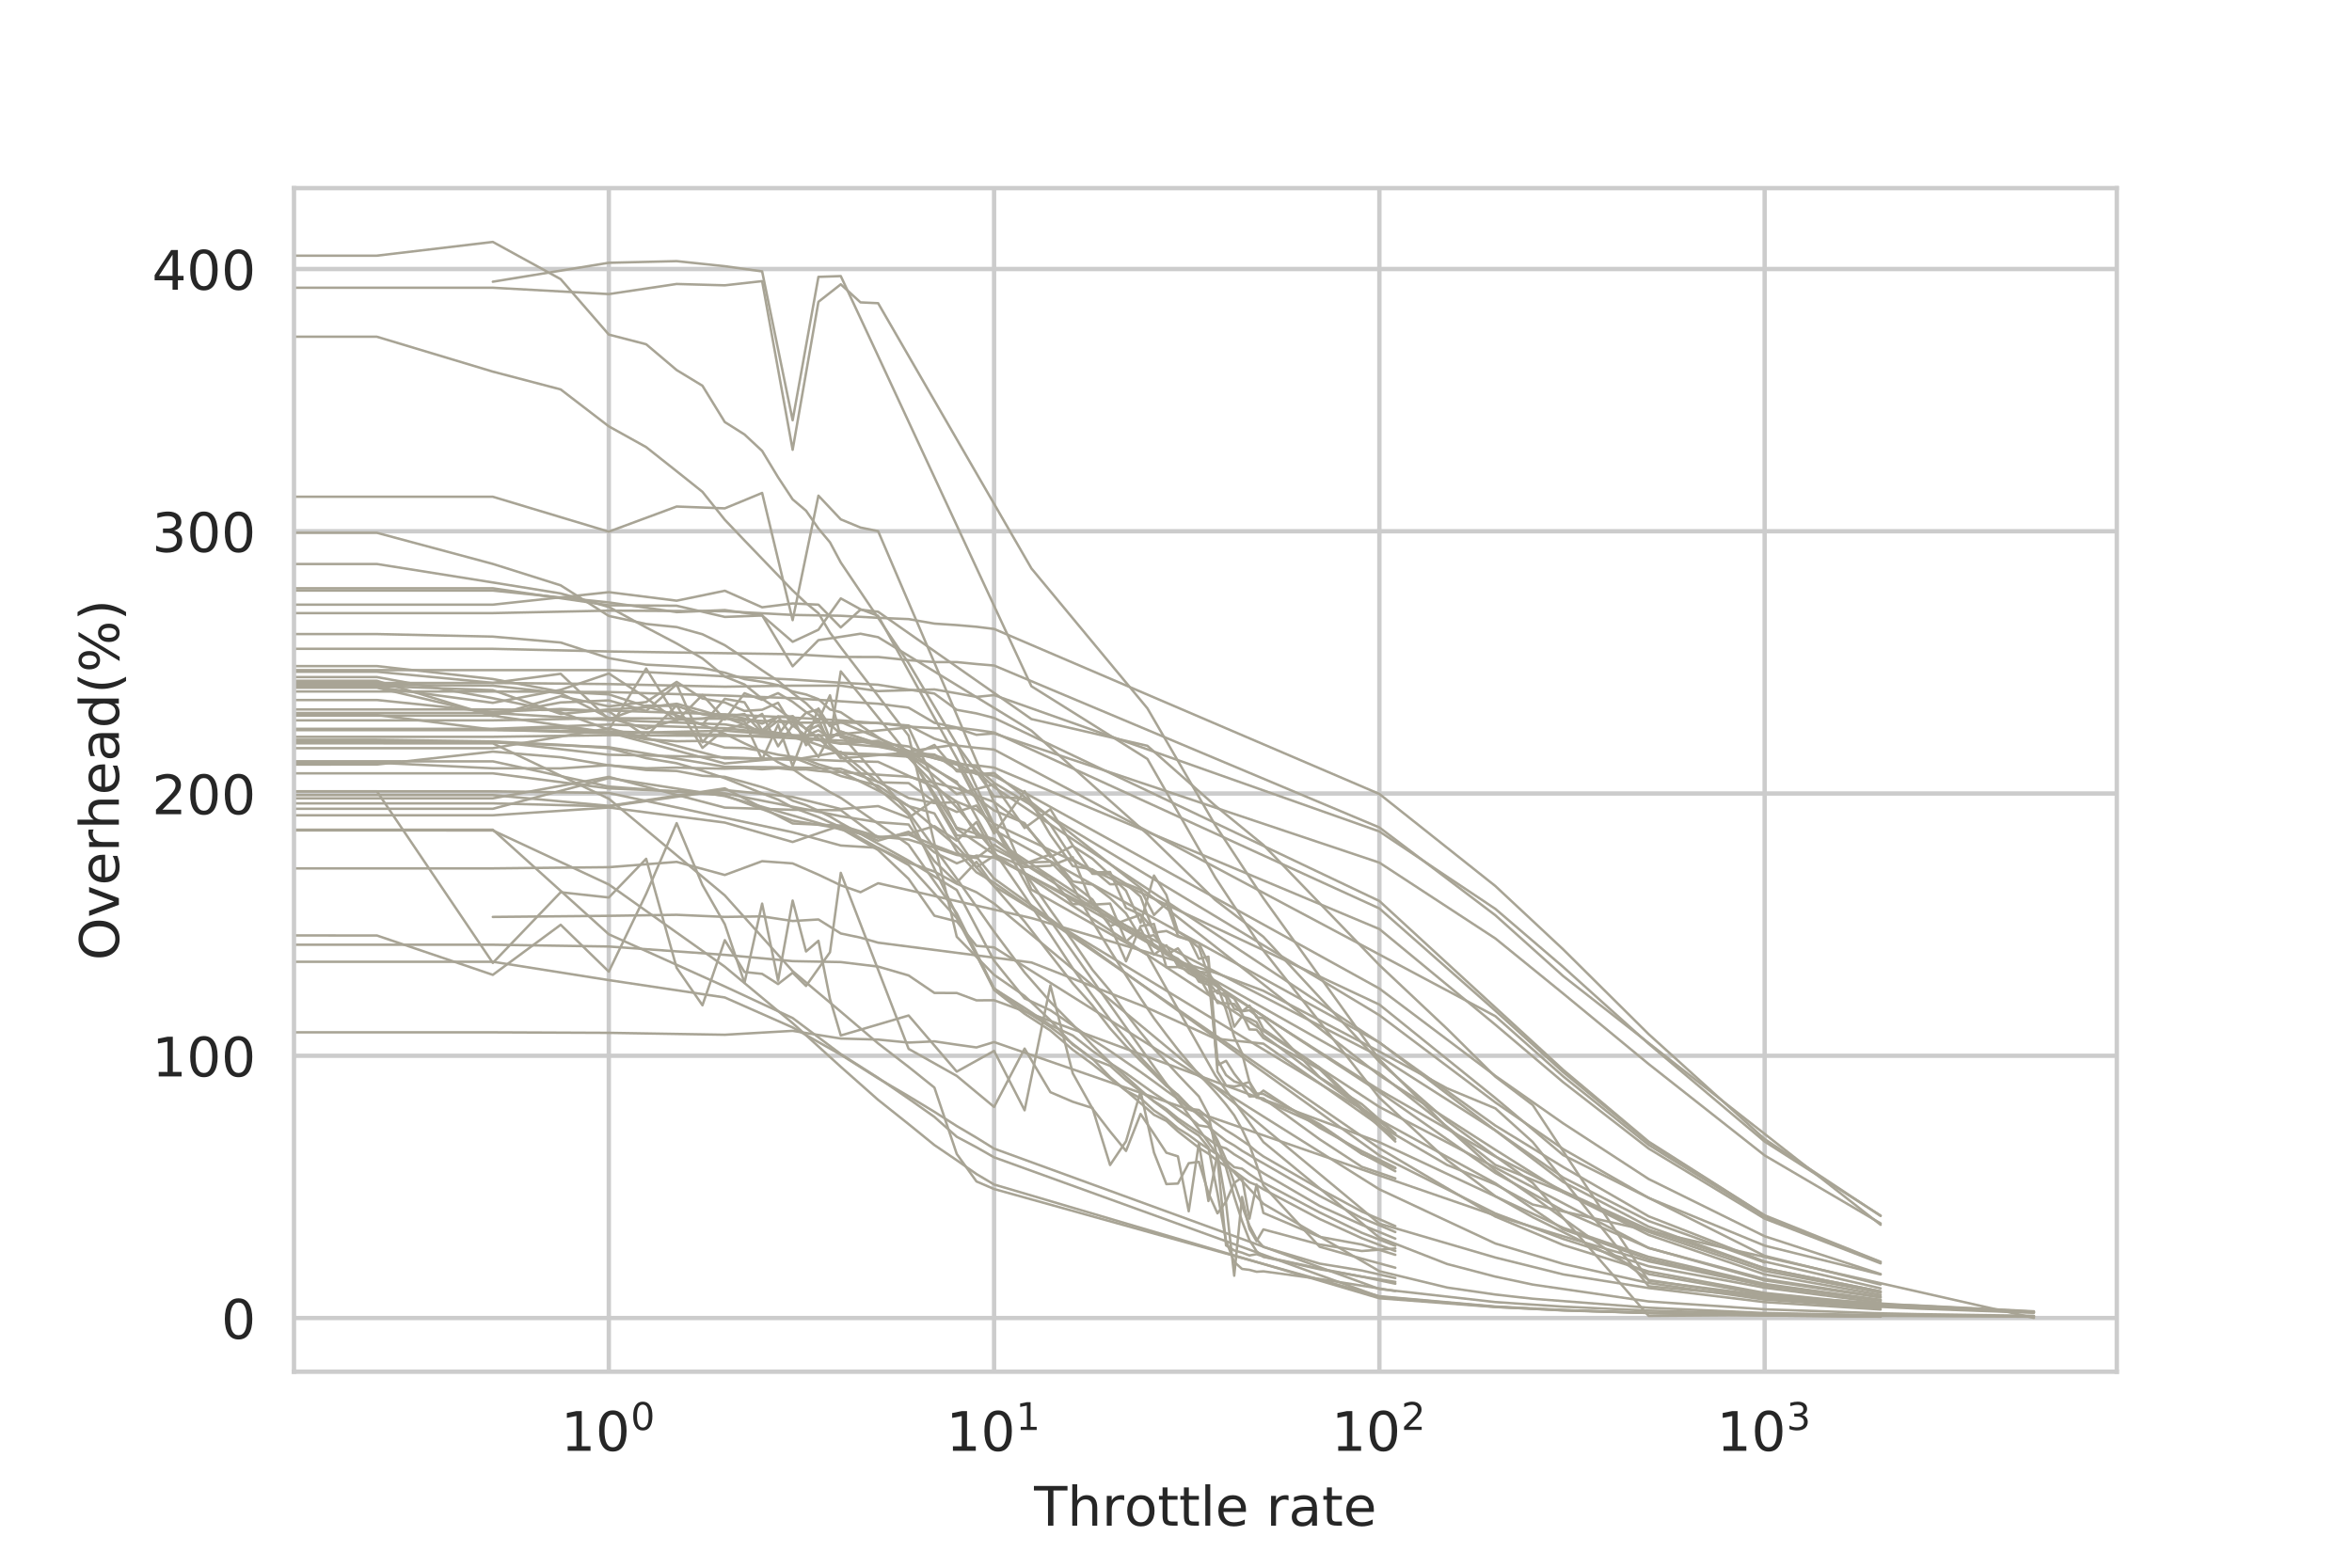 <?xml version="1.0" encoding="utf-8" standalone="no"?>
<!DOCTYPE svg PUBLIC "-//W3C//DTD SVG 1.1//EN"
  "http://www.w3.org/Graphics/SVG/1.1/DTD/svg11.dtd">
<!-- Created with matplotlib (https://matplotlib.org/) -->
<svg height="288pt" version="1.1" viewBox="0 0 432 288" width="432pt" xmlns="http://www.w3.org/2000/svg" xmlns:xlink="http://www.w3.org/1999/xlink">
 <defs>
  <style type="text/css">
*{stroke-linecap:butt;stroke-linejoin:round;}
  </style>
 </defs>
 <g id="figure_1">
  <g id="patch_1">
   <path d="M 0 288 
L 432 288 
L 432 0 
L 0 0 
z
" style="fill:#ffffff;"/>
  </g>
  <g id="axes_1">
   <g id="patch_2">
    <path d="M 54 252 
L 388.8 252 
L 388.8 34.56 
L 54 34.56 
z
" style="fill:#ffffff;"/>
   </g>
   <g id="matplotlib.axis_1">
    <g id="xtick_1">
     <g id="line2d_1">
      <path clip-path="url(#pfd590ad765)" d="M 111.823 252 
L 111.823 34.56 
" style="fill:none;stroke:#cccccc;stroke-linecap:round;stroke-width:0.8;"/>
     </g>
     <g id="text_1">
      <!-- $\mathdefault{10^{0}}$ -->
      <defs>
       <path d="M 12.406 8.297 
L 28.516 8.297 
L 28.516 63.922 
L 10.984 60.406 
L 10.984 69.391 
L 28.422 72.906 
L 38.281 72.906 
L 38.281 8.297 
L 54.391 8.297 
L 54.391 0 
L 12.406 0 
z
" id="DejaVuSans-49"/>
       <path d="M 31.781 66.406 
Q 24.172 66.406 20.328 58.906 
Q 16.5 51.422 16.5 36.375 
Q 16.5 21.391 20.328 13.891 
Q 24.172 6.391 31.781 6.391 
Q 39.453 6.391 43.281 13.891 
Q 47.125 21.391 47.125 36.375 
Q 47.125 51.422 43.281 58.906 
Q 39.453 66.406 31.781 66.406 
z
M 31.781 74.219 
Q 44.047 74.219 50.516 64.516 
Q 56.984 54.828 56.984 36.375 
Q 56.984 17.969 50.516 8.266 
Q 44.047 -1.422 31.781 -1.422 
Q 19.531 -1.422 13.062 8.266 
Q 6.594 17.969 6.594 36.375 
Q 6.594 54.828 13.062 64.516 
Q 19.531 74.219 31.781 74.219 
z
" id="DejaVuSans-48"/>
      </defs>
      <g style="fill:#262626;" transform="translate(103.023 266.598)scale(0.1 -0.1)">
       <use transform="translate(0 0.766)" xlink:href="#DejaVuSans-49"/>
       <use transform="translate(63.623 0.766)" xlink:href="#DejaVuSans-48"/>
       <use transform="translate(128.203 39.047)scale(0.7)" xlink:href="#DejaVuSans-48"/>
      </g>
     </g>
    </g>
    <g id="xtick_2">
     <g id="line2d_2">
      <path clip-path="url(#pfd590ad765)" d="M 182.588 252 
L 182.588 34.56 
" style="fill:none;stroke:#cccccc;stroke-linecap:round;stroke-width:0.8;"/>
     </g>
     <g id="text_2">
      <!-- $\mathdefault{10^{1}}$ -->
      <g style="fill:#262626;" transform="translate(173.788 266.598)scale(0.1 -0.1)">
       <use transform="translate(0 0.684)" xlink:href="#DejaVuSans-49"/>
       <use transform="translate(63.623 0.684)" xlink:href="#DejaVuSans-48"/>
       <use transform="translate(128.203 38.966)scale(0.7)" xlink:href="#DejaVuSans-49"/>
      </g>
     </g>
    </g>
    <g id="xtick_3">
     <g id="line2d_3">
      <path clip-path="url(#pfd590ad765)" d="M 253.354 252 
L 253.354 34.56 
" style="fill:none;stroke:#cccccc;stroke-linecap:round;stroke-width:0.8;"/>
     </g>
     <g id="text_3">
      <!-- $\mathdefault{10^{2}}$ -->
      <defs>
       <path d="M 19.188 8.297 
L 53.609 8.297 
L 53.609 0 
L 7.328 0 
L 7.328 8.297 
Q 12.938 14.109 22.625 23.891 
Q 32.328 33.688 34.812 36.531 
Q 39.547 41.844 41.422 45.531 
Q 43.312 49.219 43.312 52.781 
Q 43.312 58.594 39.234 62.25 
Q 35.156 65.922 28.609 65.922 
Q 23.969 65.922 18.812 64.312 
Q 13.672 62.703 7.812 59.422 
L 7.812 69.391 
Q 13.766 71.781 18.938 73 
Q 24.125 74.219 28.422 74.219 
Q 39.75 74.219 46.484 68.547 
Q 53.219 62.891 53.219 53.422 
Q 53.219 48.922 51.531 44.891 
Q 49.859 40.875 45.406 35.406 
Q 44.188 33.984 37.641 27.219 
Q 31.109 20.453 19.188 8.297 
z
" id="DejaVuSans-50"/>
      </defs>
      <g style="fill:#262626;" transform="translate(244.554 266.598)scale(0.1 -0.1)">
       <use transform="translate(0 0.766)" xlink:href="#DejaVuSans-49"/>
       <use transform="translate(63.623 0.766)" xlink:href="#DejaVuSans-48"/>
       <use transform="translate(128.203 39.047)scale(0.7)" xlink:href="#DejaVuSans-50"/>
      </g>
     </g>
    </g>
    <g id="xtick_4">
     <g id="line2d_4">
      <path clip-path="url(#pfd590ad765)" d="M 324.119 252 
L 324.119 34.56 
" style="fill:none;stroke:#cccccc;stroke-linecap:round;stroke-width:0.8;"/>
     </g>
     <g id="text_4">
      <!-- $\mathdefault{10^{3}}$ -->
      <defs>
       <path d="M 40.578 39.312 
Q 47.656 37.797 51.625 33 
Q 55.609 28.219 55.609 21.188 
Q 55.609 10.406 48.188 4.484 
Q 40.766 -1.422 27.094 -1.422 
Q 22.516 -1.422 17.656 -0.516 
Q 12.797 0.391 7.625 2.203 
L 7.625 11.719 
Q 11.719 9.328 16.594 8.109 
Q 21.484 6.891 26.812 6.891 
Q 36.078 6.891 40.938 10.547 
Q 45.797 14.203 45.797 21.188 
Q 45.797 27.641 41.281 31.266 
Q 36.766 34.906 28.719 34.906 
L 20.219 34.906 
L 20.219 43.016 
L 29.109 43.016 
Q 36.375 43.016 40.234 45.922 
Q 44.094 48.828 44.094 54.297 
Q 44.094 59.906 40.109 62.906 
Q 36.141 65.922 28.719 65.922 
Q 24.656 65.922 20.016 65.031 
Q 15.375 64.156 9.812 62.312 
L 9.812 71.094 
Q 15.438 72.656 20.344 73.438 
Q 25.25 74.219 29.594 74.219 
Q 40.828 74.219 47.359 69.109 
Q 53.906 64.016 53.906 55.328 
Q 53.906 49.266 50.438 45.094 
Q 46.969 40.922 40.578 39.312 
z
" id="DejaVuSans-51"/>
      </defs>
      <g style="fill:#262626;" transform="translate(315.319 266.598)scale(0.1 -0.1)">
       <use transform="translate(0 0.766)" xlink:href="#DejaVuSans-49"/>
       <use transform="translate(63.623 0.766)" xlink:href="#DejaVuSans-48"/>
       <use transform="translate(128.203 39.047)scale(0.7)" xlink:href="#DejaVuSans-51"/>
      </g>
     </g>
    </g>
    <g id="xtick_5"/>
    <g id="xtick_6"/>
    <g id="xtick_7"/>
    <g id="xtick_8"/>
    <g id="xtick_9"/>
    <g id="xtick_10"/>
    <g id="xtick_11"/>
    <g id="xtick_12"/>
    <g id="xtick_13"/>
    <g id="xtick_14"/>
    <g id="xtick_15"/>
    <g id="xtick_16"/>
    <g id="xtick_17"/>
    <g id="xtick_18"/>
    <g id="xtick_19"/>
    <g id="xtick_20"/>
    <g id="xtick_21"/>
    <g id="xtick_22"/>
    <g id="xtick_23"/>
    <g id="xtick_24"/>
    <g id="xtick_25"/>
    <g id="xtick_26"/>
    <g id="xtick_27"/>
    <g id="xtick_28"/>
    <g id="xtick_29"/>
    <g id="xtick_30"/>
    <g id="xtick_31"/>
    <g id="xtick_32"/>
    <g id="xtick_33"/>
    <g id="xtick_34"/>
    <g id="xtick_35"/>
    <g id="xtick_36"/>
    <g id="xtick_37"/>
    <g id="xtick_38"/>
    <g id="xtick_39"/>
    <g id="xtick_40"/>
    <g id="xtick_41"/>
    <g id="xtick_42"/>
    <g id="xtick_43"/>
    <g id="text_5">
     <!-- Throttle rate -->
     <defs>
      <path d="M -0.297 72.906 
L 61.375 72.906 
L 61.375 64.594 
L 35.5 64.594 
L 35.5 0 
L 25.594 0 
L 25.594 64.594 
L -0.297 64.594 
z
" id="DejaVuSans-84"/>
      <path d="M 54.891 33.016 
L 54.891 0 
L 45.906 0 
L 45.906 32.719 
Q 45.906 40.484 42.875 44.328 
Q 39.844 48.188 33.797 48.188 
Q 26.516 48.188 22.312 43.547 
Q 18.109 38.922 18.109 30.906 
L 18.109 0 
L 9.078 0 
L 9.078 75.984 
L 18.109 75.984 
L 18.109 46.188 
Q 21.344 51.125 25.703 53.562 
Q 30.078 56 35.797 56 
Q 45.219 56 50.047 50.172 
Q 54.891 44.344 54.891 33.016 
z
" id="DejaVuSans-104"/>
      <path d="M 41.109 46.297 
Q 39.594 47.172 37.812 47.578 
Q 36.031 48 33.891 48 
Q 26.266 48 22.188 43.047 
Q 18.109 38.094 18.109 28.812 
L 18.109 0 
L 9.078 0 
L 9.078 54.688 
L 18.109 54.688 
L 18.109 46.188 
Q 20.953 51.172 25.484 53.578 
Q 30.031 56 36.531 56 
Q 37.453 56 38.578 55.875 
Q 39.703 55.766 41.062 55.516 
z
" id="DejaVuSans-114"/>
      <path d="M 30.609 48.391 
Q 23.391 48.391 19.188 42.75 
Q 14.984 37.109 14.984 27.297 
Q 14.984 17.484 19.156 11.844 
Q 23.344 6.203 30.609 6.203 
Q 37.797 6.203 41.984 11.859 
Q 46.188 17.531 46.188 27.297 
Q 46.188 37.016 41.984 42.703 
Q 37.797 48.391 30.609 48.391 
z
M 30.609 56 
Q 42.328 56 49.016 48.375 
Q 55.719 40.766 55.719 27.297 
Q 55.719 13.875 49.016 6.219 
Q 42.328 -1.422 30.609 -1.422 
Q 18.844 -1.422 12.172 6.219 
Q 5.516 13.875 5.516 27.297 
Q 5.516 40.766 12.172 48.375 
Q 18.844 56 30.609 56 
z
" id="DejaVuSans-111"/>
      <path d="M 18.312 70.219 
L 18.312 54.688 
L 36.812 54.688 
L 36.812 47.703 
L 18.312 47.703 
L 18.312 18.016 
Q 18.312 11.328 20.141 9.422 
Q 21.969 7.516 27.594 7.516 
L 36.812 7.516 
L 36.812 0 
L 27.594 0 
Q 17.188 0 13.234 3.875 
Q 9.281 7.766 9.281 18.016 
L 9.281 47.703 
L 2.688 47.703 
L 2.688 54.688 
L 9.281 54.688 
L 9.281 70.219 
z
" id="DejaVuSans-116"/>
      <path d="M 9.422 75.984 
L 18.406 75.984 
L 18.406 0 
L 9.422 0 
z
" id="DejaVuSans-108"/>
      <path d="M 56.203 29.594 
L 56.203 25.203 
L 14.891 25.203 
Q 15.484 15.922 20.484 11.062 
Q 25.484 6.203 34.422 6.203 
Q 39.594 6.203 44.453 7.469 
Q 49.312 8.734 54.109 11.281 
L 54.109 2.781 
Q 49.266 0.734 44.188 -0.344 
Q 39.109 -1.422 33.891 -1.422 
Q 20.797 -1.422 13.156 6.188 
Q 5.516 13.812 5.516 26.812 
Q 5.516 40.234 12.766 48.109 
Q 20.016 56 32.328 56 
Q 43.359 56 49.781 48.891 
Q 56.203 41.797 56.203 29.594 
z
M 47.219 32.234 
Q 47.125 39.594 43.094 43.984 
Q 39.062 48.391 32.422 48.391 
Q 24.906 48.391 20.391 44.141 
Q 15.875 39.891 15.188 32.172 
z
" id="DejaVuSans-101"/>
      <path id="DejaVuSans-32"/>
      <path d="M 34.281 27.484 
Q 23.391 27.484 19.188 25 
Q 14.984 22.516 14.984 16.5 
Q 14.984 11.719 18.141 8.906 
Q 21.297 6.109 26.703 6.109 
Q 34.188 6.109 38.703 11.406 
Q 43.219 16.703 43.219 25.484 
L 43.219 27.484 
z
M 52.203 31.203 
L 52.203 0 
L 43.219 0 
L 43.219 8.297 
Q 40.141 3.328 35.547 0.953 
Q 30.953 -1.422 24.312 -1.422 
Q 15.922 -1.422 10.953 3.297 
Q 6 8.016 6 15.922 
Q 6 25.141 12.172 29.828 
Q 18.359 34.516 30.609 34.516 
L 43.219 34.516 
L 43.219 35.406 
Q 43.219 41.609 39.141 45 
Q 35.062 48.391 27.688 48.391 
Q 23 48.391 18.547 47.266 
Q 14.109 46.141 10.016 43.891 
L 10.016 52.203 
Q 14.938 54.109 19.578 55.047 
Q 24.219 56 28.609 56 
Q 40.484 56 46.344 49.844 
Q 52.203 43.703 52.203 31.203 
z
" id="DejaVuSans-97"/>
     </defs>
     <g style="fill:#262626;" transform="translate(189.933 280.277)scale(0.1 -0.1)">
      <use xlink:href="#DejaVuSans-84"/>
      <use x="61.084" xlink:href="#DejaVuSans-104"/>
      <use x="124.463" xlink:href="#DejaVuSans-114"/>
      <use x="165.545" xlink:href="#DejaVuSans-111"/>
      <use x="226.727" xlink:href="#DejaVuSans-116"/>
      <use x="265.936" xlink:href="#DejaVuSans-116"/>
      <use x="305.145" xlink:href="#DejaVuSans-108"/>
      <use x="332.928" xlink:href="#DejaVuSans-101"/>
      <use x="394.451" xlink:href="#DejaVuSans-32"/>
      <use x="426.238" xlink:href="#DejaVuSans-114"/>
      <use x="467.352" xlink:href="#DejaVuSans-97"/>
      <use x="528.631" xlink:href="#DejaVuSans-116"/>
      <use x="567.84" xlink:href="#DejaVuSans-101"/>
     </g>
    </g>
   </g>
   <g id="matplotlib.axis_2">
    <g id="ytick_1">
     <g id="line2d_5">
      <path clip-path="url(#pfd590ad765)" d="M 54 242.135 
L 388.8 242.135 
" style="fill:none;stroke:#cccccc;stroke-linecap:round;stroke-width:0.8;"/>
     </g>
     <g id="text_6">
      <!-- 0 -->
      <g style="fill:#262626;" transform="translate(40.638 245.934)scale(0.1 -0.1)">
       <use xlink:href="#DejaVuSans-48"/>
      </g>
     </g>
    </g>
    <g id="ytick_2">
     <g id="line2d_6">
      <path clip-path="url(#pfd590ad765)" d="M 54 193.955 
L 388.8 193.955 
" style="fill:none;stroke:#cccccc;stroke-linecap:round;stroke-width:0.8;"/>
     </g>
     <g id="text_7">
      <!-- 100 -->
      <g style="fill:#262626;" transform="translate(27.913 197.755)scale(0.1 -0.1)">
       <use xlink:href="#DejaVuSans-49"/>
       <use x="63.623" xlink:href="#DejaVuSans-48"/>
       <use x="127.246" xlink:href="#DejaVuSans-48"/>
      </g>
     </g>
    </g>
    <g id="ytick_3">
     <g id="line2d_7">
      <path clip-path="url(#pfd590ad765)" d="M 54 145.776 
L 388.8 145.776 
" style="fill:none;stroke:#cccccc;stroke-linecap:round;stroke-width:0.8;"/>
     </g>
     <g id="text_8">
      <!-- 200 -->
      <g style="fill:#262626;" transform="translate(27.913 149.576)scale(0.1 -0.1)">
       <use xlink:href="#DejaVuSans-50"/>
       <use x="63.623" xlink:href="#DejaVuSans-48"/>
       <use x="127.246" xlink:href="#DejaVuSans-48"/>
      </g>
     </g>
    </g>
    <g id="ytick_4">
     <g id="line2d_8">
      <path clip-path="url(#pfd590ad765)" d="M 54 97.597 
L 388.8 97.597 
" style="fill:none;stroke:#cccccc;stroke-linecap:round;stroke-width:0.8;"/>
     </g>
     <g id="text_9">
      <!-- 300 -->
      <g style="fill:#262626;" transform="translate(27.913 101.397)scale(0.1 -0.1)">
       <use xlink:href="#DejaVuSans-51"/>
       <use x="63.623" xlink:href="#DejaVuSans-48"/>
       <use x="127.246" xlink:href="#DejaVuSans-48"/>
      </g>
     </g>
    </g>
    <g id="ytick_5">
     <g id="line2d_9">
      <path clip-path="url(#pfd590ad765)" d="M 54 49.418 
L 388.8 49.418 
" style="fill:none;stroke:#cccccc;stroke-linecap:round;stroke-width:0.8;"/>
     </g>
     <g id="text_10">
      <!-- 400 -->
      <defs>
       <path d="M 37.797 64.312 
L 12.891 25.391 
L 37.797 25.391 
z
M 35.203 72.906 
L 47.609 72.906 
L 47.609 25.391 
L 58.016 25.391 
L 58.016 17.188 
L 47.609 17.188 
L 47.609 0 
L 37.797 0 
L 37.797 17.188 
L 4.891 17.188 
L 4.891 26.703 
z
" id="DejaVuSans-52"/>
      </defs>
      <g style="fill:#262626;" transform="translate(27.913 53.217)scale(0.1 -0.1)">
       <use xlink:href="#DejaVuSans-52"/>
       <use x="63.623" xlink:href="#DejaVuSans-48"/>
       <use x="127.246" xlink:href="#DejaVuSans-48"/>
      </g>
     </g>
    </g>
    <g id="text_11">
     <!-- Overhead(%) -->
     <defs>
      <path d="M 39.406 66.219 
Q 28.656 66.219 22.328 58.203 
Q 16.016 50.203 16.016 36.375 
Q 16.016 22.609 22.328 14.594 
Q 28.656 6.594 39.406 6.594 
Q 50.141 6.594 56.422 14.594 
Q 62.703 22.609 62.703 36.375 
Q 62.703 50.203 56.422 58.203 
Q 50.141 66.219 39.406 66.219 
z
M 39.406 74.219 
Q 54.734 74.219 63.906 63.938 
Q 73.094 53.656 73.094 36.375 
Q 73.094 19.141 63.906 8.859 
Q 54.734 -1.422 39.406 -1.422 
Q 24.031 -1.422 14.812 8.828 
Q 5.609 19.094 5.609 36.375 
Q 5.609 53.656 14.812 63.938 
Q 24.031 74.219 39.406 74.219 
z
" id="DejaVuSans-79"/>
      <path d="M 2.984 54.688 
L 12.5 54.688 
L 29.594 8.797 
L 46.688 54.688 
L 56.203 54.688 
L 35.688 0 
L 23.484 0 
z
" id="DejaVuSans-118"/>
      <path d="M 45.406 46.391 
L 45.406 75.984 
L 54.391 75.984 
L 54.391 0 
L 45.406 0 
L 45.406 8.203 
Q 42.578 3.328 38.25 0.953 
Q 33.938 -1.422 27.875 -1.422 
Q 17.969 -1.422 11.734 6.484 
Q 5.516 14.406 5.516 27.297 
Q 5.516 40.188 11.734 48.094 
Q 17.969 56 27.875 56 
Q 33.938 56 38.25 53.625 
Q 42.578 51.266 45.406 46.391 
z
M 14.797 27.297 
Q 14.797 17.391 18.875 11.75 
Q 22.953 6.109 30.078 6.109 
Q 37.203 6.109 41.297 11.75 
Q 45.406 17.391 45.406 27.297 
Q 45.406 37.203 41.297 42.844 
Q 37.203 48.484 30.078 48.484 
Q 22.953 48.484 18.875 42.844 
Q 14.797 37.203 14.797 27.297 
z
" id="DejaVuSans-100"/>
      <path d="M 31 75.875 
Q 24.469 64.656 21.281 53.656 
Q 18.109 42.672 18.109 31.391 
Q 18.109 20.125 21.312 9.062 
Q 24.516 -2 31 -13.188 
L 23.188 -13.188 
Q 15.875 -1.703 12.234 9.375 
Q 8.594 20.453 8.594 31.391 
Q 8.594 42.281 12.203 53.312 
Q 15.828 64.359 23.188 75.875 
z
" id="DejaVuSans-40"/>
      <path d="M 72.703 32.078 
Q 68.453 32.078 66.031 28.469 
Q 63.625 24.859 63.625 18.406 
Q 63.625 12.062 66.031 8.422 
Q 68.453 4.781 72.703 4.781 
Q 76.859 4.781 79.266 8.422 
Q 81.688 12.062 81.688 18.406 
Q 81.688 24.812 79.266 28.438 
Q 76.859 32.078 72.703 32.078 
z
M 72.703 38.281 
Q 80.422 38.281 84.953 32.906 
Q 89.5 27.547 89.5 18.406 
Q 89.5 9.281 84.938 3.922 
Q 80.375 -1.422 72.703 -1.422 
Q 64.891 -1.422 60.344 3.922 
Q 55.812 9.281 55.812 18.406 
Q 55.812 27.594 60.375 32.938 
Q 64.938 38.281 72.703 38.281 
z
M 22.312 68.016 
Q 18.109 68.016 15.688 64.375 
Q 13.281 60.75 13.281 54.391 
Q 13.281 47.953 15.672 44.328 
Q 18.062 40.719 22.312 40.719 
Q 26.562 40.719 28.969 44.328 
Q 31.391 47.953 31.391 54.391 
Q 31.391 60.688 28.953 64.344 
Q 26.516 68.016 22.312 68.016 
z
M 66.406 74.219 
L 74.219 74.219 
L 28.609 -1.422 
L 20.797 -1.422 
z
M 22.312 74.219 
Q 30.031 74.219 34.609 68.875 
Q 39.203 63.531 39.203 54.391 
Q 39.203 45.172 34.641 39.844 
Q 30.078 34.516 22.312 34.516 
Q 14.547 34.516 10.031 39.859 
Q 5.516 45.219 5.516 54.391 
Q 5.516 63.484 10.047 68.844 
Q 14.594 74.219 22.312 74.219 
z
" id="DejaVuSans-37"/>
      <path d="M 8.016 75.875 
L 15.828 75.875 
Q 23.141 64.359 26.781 53.312 
Q 30.422 42.281 30.422 31.391 
Q 30.422 20.453 26.781 9.375 
Q 23.141 -1.703 15.828 -13.188 
L 8.016 -13.188 
Q 14.5 -2 17.703 9.062 
Q 20.906 20.125 20.906 31.391 
Q 20.906 42.672 17.703 53.656 
Q 14.5 64.656 8.016 75.875 
z
" id="DejaVuSans-41"/>
     </defs>
     <g style="fill:#262626;" transform="translate(21.833 176.442)rotate(-90)scale(0.1 -0.1)">
      <use xlink:href="#DejaVuSans-79"/>
      <use x="78.711" xlink:href="#DejaVuSans-118"/>
      <use x="137.891" xlink:href="#DejaVuSans-101"/>
      <use x="199.414" xlink:href="#DejaVuSans-114"/>
      <use x="240.512" xlink:href="#DejaVuSans-104"/>
      <use x="303.891" xlink:href="#DejaVuSans-101"/>
      <use x="365.414" xlink:href="#DejaVuSans-97"/>
      <use x="426.693" xlink:href="#DejaVuSans-100"/>
      <use x="490.17" xlink:href="#DejaVuSans-40"/>
      <use x="529.184" xlink:href="#DejaVuSans-37"/>
      <use x="624.203" xlink:href="#DejaVuSans-41"/>
     </g>
    </g>
   </g>
   <g id="line2d_10">
    <path clip-path="url(#pfd590ad765)" d="M -1 97.881 
L 69.218 97.881 
L 90.521 103.598 
L 102.982 107.532 
L 111.823 113.16 
L 118.681 114.631 
L 124.284 115.202 
L 129.022 116.52 
L 133.126 118.529 
L 136.745 120.925 
L 139.983 123.147 
L 142.913 125.088 
L 145.587 127.336 
L 148.047 129.186 
L 150.324 131.411 
L 152.445 133.028 
L 154.428 134.883 
L 166.889 149.284 
L 175.731 161.408 
L 182.588 171.156 
L 188.192 178.648 
L 192.929 184.061 
L 197.033 188.226 
L 200.653 192.032 
L 203.891 195.218 
L 206.82 197.815 
L 209.494 200.222 
L 211.954 202.361 
L 214.232 204.059 
L 216.352 205.936 
L 218.336 207.435 
L 220.199 208.635 
L 221.955 210.775 
L 223.617 219.2 
L 225.193 227.943 
L 226.693 231.827 
L 228.123 233.112 
L 229.489 233.286 
L 230.797 233.636 
L 232.051 233.557 
L 242.392 234.962 
L 256.283 237.182 
" style="fill:none;stroke:#a8a495;stroke-linecap:round;stroke-width:0.45;"/>
   </g>
   <g id="line2d_11">
    <path clip-path="url(#pfd590ad765)" d="M -1 61.86 
L 69.218 61.861 
L 90.521 68.272 
L 102.982 71.544 
L 111.823 78.326 
L 118.681 82.138 
L 124.284 86.572 
L 129.022 90.353 
L 133.126 95.486 
L 136.745 99.286 
L 139.983 102.653 
L 145.587 108.474 
L 148.047 110.792 
L 150.324 112.65 
L 152.445 116.222 
L 154.428 118.923 
L 166.889 135.152 
L 175.731 172.097 
L 182.588 179.092 
L 188.192 182.964 
L 192.929 187.435 
L 197.033 191.921 
L 200.653 194.488 
L 203.891 197.871 
L 206.82 200.356 
L 209.494 202.667 
L 211.954 204.792 
L 214.232 205.924 
L 216.352 207.856 
L 218.336 209.404 
L 220.199 210.856 
L 221.955 211.937 
L 223.617 213.257 
L 225.193 214.256 
L 226.693 215.14 
L 228.123 216.203 
L 229.489 217.19 
L 230.797 217.724 
L 232.051 218.478 
L 242.392 223.948 
L 250.116 227.463 
L 256.283 229.828 
" style="fill:none;stroke:#a8a495;stroke-linecap:round;stroke-width:0.45;"/>
   </g>
   <g id="line2d_12">
    <path clip-path="url(#pfd590ad765)" d="M -1 132.333 
L 90.521 132.334 
L 111.823 131.942 
L 133.126 132.047 
L 145.587 132.768 
L 154.428 132.759 
L 161.286 132.815 
L 166.889 133.484 
L 171.627 133.784 
L 175.731 133.788 
L 179.35 134.994 
L 182.588 134.742 
L 253.354 158.475 
L 274.656 172.404 
L 287.117 182.528 
L 302.817 195.473 
L 324.119 212.262 
L 345.421 224.756 
" style="fill:none;stroke:#a8a495;stroke-linecap:round;stroke-width:0.45;"/>
   </g>
   <g id="line2d_13">
    <path clip-path="url(#pfd590ad765)" d="M -1 125.814 
L 69.218 125.815 
L 90.521 125.964 
L 102.982 127.354 
L 111.823 131.872 
L 118.681 133.876 
L 124.284 132.251 
L 129.022 131.997 
L 133.126 131.305 
L 136.745 131.991 
L 139.983 132.938 
L 142.913 131.627 
L 145.587 131.601 
L 148.047 136.905 
L 150.324 134.967 
L 152.445 136.73 
L 154.428 138.495 
L 166.889 138.671 
L 175.731 152.046 
L 182.588 154.161 
L 188.192 158.447 
L 192.929 158.322 
L 197.033 162.449 
L 200.653 165.255 
L 203.891 170.131 
L 206.82 168.999 
L 209.494 168.069 
L 211.954 173.911 
L 214.232 175.048 
L 216.352 176.142 
L 218.336 178.084 
L 220.199 180.027 
L 221.955 180.471 
L 223.617 182.474 
L 225.193 182.575 
L 226.693 185.344 
L 228.123 185.786 
L 229.489 185.591 
L 230.797 186.591 
L 232.051 189.053 
L 242.392 196.128 
L 250.116 203.515 
L 256.283 208.268 
" style="fill:none;stroke:#a8a495;stroke-linecap:round;stroke-width:0.45;"/>
   </g>
   <g id="line2d_14">
    <path clip-path="url(#pfd590ad765)" d="M -1 126.03 
L 69.218 126.031 
L 90.521 126.789 
L 102.982 131.168 
L 111.823 130.325 
L 118.681 129.944 
L 124.284 129.285 
L 129.022 130.577 
L 133.126 131.81 
L 136.745 133.108 
L 139.983 131.153 
L 142.913 137.105 
L 145.587 133.247 
L 148.047 135.176 
L 150.324 134.159 
L 152.445 135.511 
L 154.428 134.418 
L 166.889 138.354 
L 175.731 153.461 
L 182.588 154.144 
L 188.192 158.662 
L 192.929 156.977 
L 197.033 161.919 
L 200.653 162.506 
L 203.891 164.979 
L 206.82 167.81 
L 209.494 172.241 
L 211.954 171.806 
L 214.232 174.71 
L 216.352 177.054 
L 218.336 178.77 
L 220.199 179.783 
L 221.955 179.904 
L 223.617 180.729 
L 225.193 182.545 
L 226.693 183.469 
L 228.123 185.815 
L 229.489 184.744 
L 230.797 186.882 
L 232.051 187.054 
L 242.392 197.924 
L 250.116 202.827 
L 256.283 208.233 
" style="fill:none;stroke:#a8a495;stroke-linecap:round;stroke-width:0.45;"/>
   </g>
   <g id="line2d_15">
    <path clip-path="url(#pfd590ad765)" d="M -1 116.486 
L 69.218 116.485 
L 90.521 116.952 
L 102.982 118.039 
L 111.823 120.912 
L 118.681 122.105 
L 124.284 122.383 
L 129.022 122.711 
L 133.126 123.582 
L 136.745 124.752 
L 139.983 125.262 
L 142.913 125.869 
L 145.587 127.037 
L 148.047 127.58 
L 150.324 128.448 
L 152.445 130.33 
L 154.428 130.849 
L 166.889 139.183 
L 175.731 148.332 
L 182.588 156.442 
L 188.192 164.578 
L 192.929 171.672 
L 197.033 177.894 
L 200.653 182.928 
L 203.891 187.302 
L 206.82 190.978 
L 209.494 194.268 
L 211.954 196.851 
L 214.232 199.222 
L 216.352 201.269 
L 218.336 203.297 
L 220.199 204.927 
L 221.955 206.529 
L 223.617 210.123 
L 225.193 214.494 
L 226.693 219.86 
L 228.123 224.311 
L 229.489 227.827 
L 230.797 229.861 
L 232.051 230.9 
L 242.392 233.174 
L 250.116 234.527 
L 256.283 235.831 
" style="fill:none;stroke:#a8a495;stroke-linecap:round;stroke-width:0.45;"/>
   </g>
   <g id="line2d_16">
    <path clip-path="url(#pfd590ad765)" d="M -1 135.361 
L 90.521 135.363 
L 111.823 135.053 
L 133.126 135.205 
L 145.587 135.18 
L 154.428 136.649 
L 161.286 136.089 
L 166.889 139.083 
L 171.627 138.73 
L 175.731 140.112 
L 179.35 140.969 
L 182.588 143.813 
L 253.354 186.504 
L 274.656 202.527 
L 287.117 211.094 
L 302.817 220.072 
L 324.119 228.839 
L 345.421 234.133 
" style="fill:none;stroke:#a8a495;stroke-linecap:round;stroke-width:0.45;"/>
   </g>
   <g id="line2d_17">
    <path clip-path="url(#pfd590ad765)" d="M -1 146.076 
L 90.521 146.071 
L 111.823 148.045 
L 133.126 144.828 
L 145.587 151.279 
L 154.428 151.679 
L 161.286 154.439 
L 166.889 152.799 
L 171.627 156.578 
L 175.731 158.601 
L 179.35 157.177 
L 182.588 157.546 
L 253.354 194.077 
L 274.656 207.671 
L 287.117 216.327 
L 302.817 224.317 
L 324.119 231.924 
" style="fill:none;stroke:#a8a495;stroke-linecap:round;stroke-width:0.45;"/>
   </g>
   <g id="line2d_18">
    <path clip-path="url(#pfd590ad765)" d="M -1 140.455 
L 69.218 140.451 
L 90.521 138.079 
L 102.982 139.12 
L 111.823 140.602 
L 118.681 141.142 
L 124.284 141.02 
L 129.022 141.139 
L 133.126 141.215 
L 136.745 141.113 
L 139.983 141.324 
L 142.913 141.126 
L 145.587 141.39 
L 148.047 141.348 
L 150.324 141.629 
L 152.445 141.818 
L 154.428 141.849 
L 166.889 142.702 
L 175.731 144.831 
L 182.588 147.338 
L 188.192 151.493 
L 192.929 156.866 
L 197.033 162.848 
L 200.653 169.302 
L 203.891 174.593 
L 206.82 179.204 
L 209.494 183.37 
L 211.954 187.058 
L 214.232 190.084 
L 216.352 192.821 
L 218.336 195.199 
L 220.199 197.373 
L 221.955 199.221 
L 223.617 201.057 
L 225.193 202.917 
L 226.693 204.894 
L 228.123 207.45 
L 229.489 210.359 
L 230.797 213.96 
L 232.051 217.806 
L 242.392 229.05 
L 250.116 231.224 
L 256.283 232.893 
" style="fill:none;stroke:#a8a495;stroke-linecap:round;stroke-width:0.45;"/>
   </g>
   <g id="line2d_19">
    <path clip-path="url(#pfd590ad765)" d="M -1 103.614 
L 69.218 103.613 
L 90.521 107.008 
L 102.982 109.021 
L 111.823 111.501 
L 118.681 115.27 
L 124.284 118.212 
L 129.022 120.955 
L 133.126 124.302 
L 136.745 125.75 
L 139.983 128.388 
L 142.913 130.292 
L 145.587 132.217 
L 148.047 133.9 
L 150.324 135.611 
L 152.445 137.513 
L 154.428 138.875 
L 166.889 149.679 
L 175.731 168.165 
L 182.588 181.871 
L 188.192 186.246 
L 192.929 189.323 
L 197.033 192.853 
L 200.653 195.49 
L 203.891 198.119 
L 206.82 200.363 
L 209.494 201.756 
L 211.954 203.992 
L 214.232 205.484 
L 216.352 207.286 
L 218.336 208.518 
L 220.199 209.894 
L 221.955 211.054 
L 223.617 212.107 
L 225.193 213.163 
L 226.693 214.427 
L 228.123 214.7 
L 229.489 215.706 
L 230.797 216.578 
L 232.051 217.268 
L 242.392 222.742 
L 250.116 226.475 
L 256.283 228.871 
" style="fill:none;stroke:#a8a495;stroke-linecap:round;stroke-width:0.45;"/>
   </g>
   <g id="line2d_20">
    <path clip-path="url(#pfd590ad765)" d="M -1 130.986 
L 90.521 130.987 
L 111.823 132.275 
L 133.126 133.076 
L 145.587 135.079 
L 154.428 135.08 
L 161.286 136.859 
L 166.889 138.132 
L 171.627 139.288 
L 175.731 140.288 
L 179.35 142.221 
L 182.588 142.02 
L 253.354 197.551 
L 274.656 211.221 
L 287.117 219.057 
L 302.817 226.318 
L 324.119 233.484 
L 345.421 237.498 
" style="fill:none;stroke:#a8a495;stroke-linecap:round;stroke-width:0.45;"/>
   </g>
   <g id="line2d_21">
    <path clip-path="url(#pfd590ad765)" d="M -1 128.604 
L 69.218 128.599 
L 90.521 130.785 
L 102.982 130.244 
L 111.823 130.686 
L 118.681 135.248 
L 124.284 129.575 
L 129.022 137.395 
L 133.126 133.988 
L 136.745 133.028 
L 139.983 134.631 
L 142.913 132.409 
L 145.587 132.581 
L 148.047 136.041 
L 150.324 139.056 
L 152.445 135.107 
L 154.428 134.879 
L 166.889 133.647 
L 175.731 152.301 
L 182.588 156.965 
L 188.192 159.279 
L 192.929 159.051 
L 197.033 157.484 
L 200.653 166.207 
L 203.891 165.998 
L 206.82 172.965 
L 209.494 170.631 
L 211.954 175.381 
L 214.232 173.674 
L 216.352 177.53 
L 218.336 177.202 
L 220.199 180.332 
L 221.955 180.914 
L 223.617 184.253 
L 225.193 184.31 
L 226.693 184.444 
L 228.123 186.246 
L 229.489 189.115 
L 230.797 189.175 
L 232.051 190.698 
L 242.392 196.439 
L 250.116 203.965 
L 256.283 209.706 
" style="fill:none;stroke:#a8a495;stroke-linecap:round;stroke-width:0.45;"/>
   </g>
   <g id="line2d_22">
    <path clip-path="url(#pfd590ad765)" d="M -1 136.398 
L 90.521 136.4 
L 111.823 137.274 
L 133.126 140.859 
L 145.587 140.984 
L 154.428 141.227 
L 161.286 143.646 
L 166.889 146.608 
L 171.627 147.538 
L 175.731 147.362 
L 179.35 153.443 
L 182.588 154.24 
L 253.354 200.604 
L 274.656 215.486 
L 287.117 222.416 
L 302.817 229.253 
L 324.119 235.229 
L 345.421 238.36 
" style="fill:none;stroke:#a8a495;stroke-linecap:round;stroke-width:0.45;"/>
   </g>
   <g id="line2d_23">
    <path clip-path="url(#pfd590ad765)" d="M -1 122.365 
L 69.218 122.367 
L 90.521 124.747 
L 102.982 127.084 
L 111.823 127.566 
L 118.681 129.771 
L 124.284 131.404 
L 129.022 133.15 
L 133.126 134.803 
L 136.745 136.566 
L 139.983 138.063 
L 142.913 140.047 
L 145.587 141.275 
L 148.047 142.972 
L 150.324 144.224 
L 152.445 145.523 
L 154.428 146.572 
L 166.889 155.194 
L 175.731 167.77 
L 182.588 181.578 
L 188.192 185.671 
L 192.929 188.67 
L 197.033 191.764 
L 200.653 194.541 
L 203.891 195.796 
L 206.82 198.423 
L 209.494 200.506 
L 211.954 202.301 
L 214.232 203.733 
L 216.352 205.461 
L 218.336 206.816 
L 220.199 208.063 
L 221.955 209.256 
L 223.617 210.486 
L 225.193 210.979 
L 226.693 212.064 
L 228.123 212.917 
L 229.489 213.884 
L 230.797 214.724 
L 232.051 215.528 
L 242.392 221.541 
L 250.116 225.018 
L 256.283 227.546 
" style="fill:none;stroke:#a8a495;stroke-linecap:round;stroke-width:0.45;"/>
   </g>
   <g id="line2d_24">
    <path clip-path="url(#pfd590ad765)" d="M -1 119.194 
L 90.521 119.195 
L 111.823 119.68 
L 145.587 120.185 
L 154.428 120.694 
L 161.286 120.696 
L 166.889 121.282 
L 171.627 121.628 
L 175.731 121.631 
L 179.35 121.992 
L 182.588 122.262 
L 253.354 152.012 
L 274.656 168.143 
L 287.117 179.316 
L 345.421 225.008 
" style="fill:none;stroke:#a8a495;stroke-linecap:round;stroke-width:0.45;"/>
   </g>
   <g id="line2d_25">
    <path clip-path="url(#pfd590ad765)" d="M -1 152.544 
L 90.521 152.561 
L 111.823 162.488 
L 133.126 177.593 
L 145.587 187.958 
L 154.428 195.982 
L 161.286 202.054 
L 166.889 206.513 
L 171.627 210.361 
L 175.731 213.152 
L 179.35 215.682 
L 182.588 217.606 
L 253.354 238.507 
L 274.656 240.116 
L 287.117 240.708 
L 302.817 241.202 
L 324.119 241.614 
L 345.421 241.838 
" style="fill:none;stroke:#a8a495;stroke-linecap:round;stroke-width:0.45;"/>
   </g>
   <g id="line2d_26">
    <path clip-path="url(#pfd590ad765)" d="M -1 130.335 
L 90.521 130.336 
L 111.823 130.533 
L 133.126 131.235 
L 145.587 131.824 
L 154.428 132.344 
L 166.889 133.285 
L 171.627 135.691 
L 175.731 136.966 
L 179.35 137.389 
L 182.588 137.708 
L 274.656 186.686 
L 287.117 197.74 
L 302.817 210.349 
L 324.119 223.506 
L 345.421 231.889 
" style="fill:none;stroke:#a8a495;stroke-linecap:round;stroke-width:0.45;"/>
   </g>
   <g id="line2d_27">
    <path clip-path="url(#pfd590ad765)" d="M -1 46.978 
L 69.218 46.968 
L 90.521 44.444 
L 102.982 51.281 
L 111.823 61.467 
L 118.681 63.245 
L 124.284 67.985 
L 129.022 70.866 
L 133.126 77.535 
L 136.745 79.816 
L 139.983 82.837 
L 142.913 87.681 
L 145.587 91.739 
L 148.047 93.821 
L 150.324 97.102 
L 152.445 99.626 
L 154.428 103.338 
L 166.889 121.833 
L 175.731 136.739 
L 182.588 151.578 
L 188.192 160.324 
L 192.929 167.18 
L 197.033 172.896 
L 200.653 178.171 
L 203.891 182.017 
L 206.82 186.188 
L 209.494 189.659 
L 211.954 192.663 
L 214.232 195.097 
L 216.352 197.424 
L 218.336 199.508 
L 220.199 201.419 
L 221.955 204.746 
L 223.617 212.822 
L 225.193 228.799 
L 226.693 229.714 
L 228.123 230.122 
L 229.489 230.639 
L 230.797 230.405 
L 232.051 230.834 
L 242.392 233.049 
L 250.116 234.537 
L 256.283 235.495 
" style="fill:none;stroke:#a8a495;stroke-linecap:round;stroke-width:0.45;"/>
   </g>
   <g id="line2d_28">
    <path clip-path="url(#pfd590ad765)" d="M -1 126.331 
L 69.218 126.332 
L 90.521 131.342 
L 102.982 129.044 
L 111.823 128.677 
L 118.681 130.603 
L 124.284 125.725 
L 129.022 136.367 
L 133.126 131.683 
L 136.745 131.176 
L 139.983 134.62 
L 142.913 134.965 
L 145.587 131.558 
L 148.047 133.957 
L 150.324 132.08 
L 152.445 136.947 
L 154.428 139.313 
L 166.889 138.237 
L 175.731 140.064 
L 182.588 153.12 
L 188.192 145.337 
L 192.929 153.39 
L 197.033 159.1 
L 200.653 159.725 
L 203.891 162.449 
L 206.82 162.426 
L 209.494 164.721 
L 211.954 171.338 
L 214.232 171.036 
L 216.352 172.069 
L 218.336 172.653 
L 220.199 173.274 
L 221.955 176.965 
L 223.617 196.856 
L 225.193 199.396 
L 226.693 199.591 
L 228.123 199.339 
L 229.489 201.424 
L 230.797 201.394 
L 232.051 200.352 
L 242.392 207.197 
L 250.116 211.465 
L 256.283 214.519 
" style="fill:none;stroke:#a8a495;stroke-linecap:round;stroke-width:0.45;"/>
   </g>
   <g id="line2d_29">
    <path clip-path="url(#pfd590ad765)" d="M -1 125.466 
L 90.521 125.466 
L 111.823 125.672 
L 133.126 126.15 
L 145.587 125.966 
L 154.428 125.96 
L 161.286 126.964 
L 171.627 126.657 
L 175.731 127.363 
L 179.35 128.026 
L 182.588 127.701 
L 253.354 152.745 
L 274.656 166.972 
L 287.117 177.642 
L 302.817 191.759 
L 324.119 209.716 
L 345.421 223.321 
" style="fill:none;stroke:#a8a495;stroke-linecap:round;stroke-width:0.45;"/>
   </g>
   <g id="line2d_30">
    <path clip-path="url(#pfd590ad765)" d="M -1 131.359 
L 69.218 131.358 
L 90.521 134.037 
L 102.982 133.718 
L 111.823 134.498 
L 118.681 135.832 
L 124.284 136.176 
L 129.022 136.117 
L 133.126 137.344 
L 136.745 137.423 
L 139.983 137.979 
L 142.913 138.643 
L 145.587 139.038 
L 148.047 139.521 
L 150.324 140.414 
L 152.445 141.037 
L 154.428 141.787 
L 166.889 148.057 
L 175.731 155.493 
L 182.588 162.819 
L 188.192 169.305 
L 192.929 175.403 
L 197.033 180.654 
L 200.653 184.719 
L 203.891 188.92 
L 206.82 192.199 
L 209.494 194.88 
L 211.954 197.285 
L 214.232 199.521 
L 216.352 201.107 
L 218.336 203.176 
L 220.199 204.534 
L 221.955 206.319 
L 223.617 209.475 
L 225.193 213.041 
L 226.693 217.287 
L 228.123 221.484 
L 229.489 225.148 
L 230.797 227.663 
L 232.051 229.083 
L 242.392 232.144 
L 250.116 233.407 
L 256.283 234.791 
" style="fill:none;stroke:#a8a495;stroke-linecap:round;stroke-width:0.45;"/>
   </g>
   <g id="line2d_31">
    <path clip-path="url(#pfd590ad765)" d="M -1 135.898 
L 69.218 135.901 
L 90.521 136.21 
L 102.982 136.833 
L 111.823 137.433 
L 118.681 139.28 
L 124.284 140.213 
L 129.022 141.599 
L 133.126 142.958 
L 136.745 144.425 
L 139.983 145.758 
L 142.913 146.897 
L 145.587 148.337 
L 148.047 149.255 
L 150.324 150.109 
L 152.445 151.086 
L 154.428 151.925 
L 166.889 158.916 
L 175.731 168.674 
L 182.588 181.623 
L 188.192 185.157 
L 192.929 188.335 
L 197.033 190.225 
L 200.653 193.065 
L 203.891 195.293 
L 206.82 197.174 
L 209.494 199.094 
L 211.954 200.857 
L 214.232 202.363 
L 216.352 203.802 
L 218.336 205.174 
L 220.199 206.743 
L 221.955 207.037 
L 223.617 208.345 
L 225.193 209.574 
L 226.693 210.432 
L 228.123 211.405 
L 229.489 212.204 
L 230.797 213.011 
L 232.051 213.704 
L 242.392 219.7 
L 250.116 223.767 
L 256.283 226.338 
" style="fill:none;stroke:#a8a495;stroke-linecap:round;stroke-width:0.45;"/>
   </g>
   <g id="line2d_32">
    <path clip-path="url(#pfd590ad765)" d="M -1 134.13 
L 90.521 134.13 
L 111.823 134.358 
L 133.126 135.007 
L 145.587 135.623 
L 154.428 136.06 
L 161.286 136.408 
L 166.889 137.137 
L 171.627 139.288 
L 175.731 140.476 
L 179.35 140.607 
L 182.588 141.024 
L 253.354 170.673 
L 274.656 188.249 
L 287.117 198.814 
L 302.817 211.004 
L 324.119 223.879 
L 345.421 232.092 
" style="fill:none;stroke:#a8a495;stroke-linecap:round;stroke-width:0.45;"/>
   </g>
   <g id="line2d_33">
    <path clip-path="url(#pfd590ad765)" d="M -1 134.042 
L 90.521 134.042 
L 111.823 134.711 
L 133.126 134.238 
L 145.587 135.193 
L 154.428 138.288 
L 161.286 138.621 
L 166.889 139.017 
L 171.627 136.861 
L 175.731 141.696 
L 179.35 142.006 
L 182.588 142.525 
L 253.354 181.606 
L 274.656 197.65 
L 287.117 206.372 
L 302.817 216.601 
L 324.119 227.111 
L 345.421 234.058 
" style="fill:none;stroke:#a8a495;stroke-linecap:round;stroke-width:0.45;"/>
   </g>
   <g id="line2d_34">
    <path clip-path="url(#pfd590ad765)" d="M -1 137.448 
L 90.521 137.446 
L 111.823 133.807 
L 133.126 139.319 
L 145.587 139.393 
L 154.428 139.783 
L 161.286 139.957 
L 166.889 142.536 
L 171.627 144.572 
L 175.731 147.282 
L 179.35 148.742 
L 182.588 151.341 
L 253.354 184.552 
L 274.656 201.72 
L 287.117 212.206 
L 324.119 230.716 
L 345.421 235.986 
" style="fill:none;stroke:#a8a495;stroke-linecap:round;stroke-width:0.45;"/>
   </g>
   <g id="line2d_35">
    <path clip-path="url(#pfd590ad765)" d="M -1 171.843 
L 69.218 171.857 
L 90.521 179.09 
L 102.982 169.891 
L 111.823 178.499 
L 118.681 164.221 
L 124.284 151.221 
L 129.022 162.587 
L 133.126 169.786 
L 136.745 180.558 
L 139.983 166.001 
L 142.913 180.163 
L 145.587 165.444 
L 148.047 174.79 
L 150.324 172.833 
L 152.445 183.516 
L 154.428 190.224 
L 166.889 186.555 
L 175.731 196.865 
L 182.588 193.061 
L 188.192 203.969 
L 192.929 181.031 
L 197.033 197.163 
L 200.653 203.648 
L 203.891 207.86 
L 206.82 211.436 
L 209.494 204.648 
L 211.954 208.308 
L 214.232 211.768 
L 216.352 212.437 
L 218.336 222.521 
L 220.199 210.028 
L 221.955 220.641 
L 223.617 211.919 
L 225.193 221.036 
L 226.693 234.361 
L 228.123 219.894 
L 229.489 225.766 
L 230.797 228.007 
L 232.051 225.852 
L 242.392 228.629 
L 250.116 229.824 
L 256.283 229.362 
" style="fill:none;stroke:#a8a495;stroke-linecap:round;stroke-width:0.45;"/>
   </g>
   <g id="line2d_36">
    <path clip-path="url(#pfd590ad765)" d="M -1 124.39 
L 69.218 124.388 
L 90.521 128.27 
L 102.982 130.857 
L 111.823 134.037 
L 118.681 122.819 
L 124.284 131.848 
L 129.022 133.11 
L 133.126 128.385 
L 136.745 129.021 
L 139.983 134.181 
L 142.913 131.631 
L 145.587 135.389 
L 148.047 136.201 
L 150.324 130.162 
L 152.445 133.411 
L 154.428 132.635 
L 166.889 137.972 
L 175.731 143.953 
L 182.588 148.888 
L 188.192 151.216 
L 192.929 157.424 
L 197.033 155.419 
L 200.653 157.762 
L 203.891 160.761 
L 206.82 163.646 
L 209.494 169.525 
L 211.954 160.85 
L 214.232 164.411 
L 216.352 171.105 
L 218.336 172.379 
L 220.199 176.153 
L 221.955 175.758 
L 223.617 194.702 
L 225.193 197.503 
L 226.693 198.658 
L 228.123 199.184 
L 229.489 198.778 
L 230.797 200.871 
L 232.051 200.976 
L 242.392 206.535 
L 250.116 211.904 
L 256.283 215.167 
" style="fill:none;stroke:#a8a495;stroke-linecap:round;stroke-width:0.45;"/>
   </g>
   <g id="line2d_37">
    <path clip-path="url(#pfd590ad765)" d="M -1 173.555 
L 90.521 173.555 
L 111.823 173.884 
L 133.126 175.416 
L 145.587 176.572 
L 154.428 176.741 
L 161.286 177.572 
L 166.889 179.202 
L 171.627 182.414 
L 175.731 182.425 
L 179.35 183.775 
L 182.588 183.754 
L 253.354 209.833 
L 274.656 219.796 
L 287.117 225.565 
L 302.817 230.9 
L 324.119 235.868 
L 345.421 238.793 
" style="fill:none;stroke:#a8a495;stroke-linecap:round;stroke-width:0.45;"/>
   </g>
   <g id="line2d_38">
    <path clip-path="url(#pfd590ad765)" d="M -1 136.215 
L 90.521 136.213 
L 111.823 138.653 
L 133.126 139.124 
L 145.587 139.596 
L 154.428 138.115 
L 161.286 143.71 
L 166.889 143.866 
L 171.627 147.288 
L 175.731 149.166 
L 179.35 147.985 
L 182.588 152.511 
L 253.354 191.501 
L 287.117 217.147 
L 302.817 225.352 
L 324.119 233.016 
L 345.421 237.246 
" style="fill:none;stroke:#a8a495;stroke-linecap:round;stroke-width:0.45;"/>
   </g>
   <g id="line2d_39">
    <path clip-path="url(#pfd590ad765)" d="M -1 123.411 
L 69.218 123.405 
L 90.521 125.448 
L 102.982 123.782 
L 111.823 132.149 
L 118.681 129.62 
L 124.284 129.705 
L 129.022 131.234 
L 133.126 131.767 
L 136.745 132.547 
L 139.983 139.563 
L 142.913 133.098 
L 145.587 140.756 
L 148.047 134.294 
L 150.324 133.246 
L 152.445 135.867 
L 154.428 123.342 
L 166.889 138.693 
L 175.731 145.883 
L 182.588 144.102 
L 188.192 152.109 
L 192.929 148.657 
L 197.033 155.299 
L 200.653 160.524 
L 203.891 160.605 
L 206.82 162.36 
L 209.494 163.427 
L 211.954 168.09 
L 214.232 165.898 
L 216.352 171.884 
L 218.336 172.691 
L 220.199 174.061 
L 221.955 179.31 
L 223.617 195.696 
L 225.193 194.884 
L 226.693 197.258 
L 228.123 199.055 
L 229.489 199.913 
L 230.797 201.348 
L 232.051 202.138 
L 242.392 206.76 
L 250.116 211.982 
L 256.283 214.626 
" style="fill:none;stroke:#a8a495;stroke-linecap:round;stroke-width:0.45;"/>
   </g>
   <g id="line2d_40">
    <path clip-path="url(#pfd590ad765)" d="M -1 140.116 
L 69.218 140.115 
L 90.521 141.147 
L 102.982 141.162 
L 111.823 140.572 
L 118.681 141.457 
L 124.284 141.641 
L 129.022 142.523 
L 133.126 142.715 
L 136.745 143.692 
L 139.983 144.618 
L 142.913 145.639 
L 145.587 147.085 
L 148.047 147.905 
L 150.324 148.938 
L 152.445 149.994 
L 154.428 151.19 
L 166.889 158.114 
L 175.731 163.506 
L 182.588 176.498 
L 188.192 183.416 
L 192.929 185.597 
L 197.033 188.398 
L 200.653 191.002 
L 203.891 193.077 
L 206.82 195.099 
L 209.494 196.927 
L 211.954 198.691 
L 214.232 200.376 
L 216.352 201.882 
L 218.336 203.666 
L 220.199 203.915 
L 221.955 205.351 
L 223.617 206.513 
L 225.193 207.644 
L 226.693 208.556 
L 228.123 209.518 
L 229.489 210.456 
L 230.797 211.559 
L 232.051 212.447 
L 242.392 218.398 
L 250.116 222.57 
L 256.283 225.255 
" style="fill:none;stroke:#a8a495;stroke-linecap:round;stroke-width:0.45;"/>
   </g>
   <g id="line2d_41">
    <path clip-path="url(#pfd590ad765)" d="M -1 149.772 
L 90.521 149.776 
L 111.823 148.351 
L 133.126 151.115 
L 145.587 154.682 
L 154.428 151.662 
L 161.286 153.676 
L 166.889 154.234 
L 171.627 155.725 
L 175.731 157.067 
L 179.35 157.642 
L 182.588 155.186 
L 253.354 200.232 
L 274.656 212.466 
L 287.117 218.805 
L 302.817 225.917 
L 324.119 233.004 
L 345.421 237.263 
" style="fill:none;stroke:#a8a495;stroke-linecap:round;stroke-width:0.45;"/>
   </g>
   <g id="line2d_42">
    <path clip-path="url(#pfd590ad765)" d="M -1 133.884 
L 90.521 133.889 
L 111.823 133.105 
L 133.126 133.78 
L 145.587 135.081 
L 154.428 136.559 
L 161.286 137.168 
L 166.889 138.281 
L 171.627 138.615 
L 175.731 141.421 
L 179.35 141.622 
L 182.588 144.611 
L 253.354 191.536 
L 274.656 206.78 
L 287.117 214.397 
L 302.817 223.452 
L 324.119 231.766 
L 345.421 236.69 
" style="fill:none;stroke:#a8a495;stroke-linecap:round;stroke-width:0.45;"/>
   </g>
   <g id="line2d_43">
    <path clip-path="url(#pfd590ad765)" d="M -1 136.544 
L 90.521 136.562 
L 111.823 146.735 
L 133.126 164.494 
L 145.587 178.411 
L 154.428 185.852 
L 161.286 191.686 
L 166.889 196.004 
L 171.627 199.802 
L 175.731 211.994 
L 179.35 217.043 
L 182.588 218.438 
L 253.354 238.138 
L 274.656 240.022 
L 287.117 240.671 
L 302.817 241.22 
L 324.119 241.654 
L 345.421 241.88 
" style="fill:none;stroke:#a8a495;stroke-linecap:round;stroke-width:0.45;"/>
   </g>
   <g id="line2d_44">
    <path clip-path="url(#pfd590ad765)" d="M -1 146.661 
L 90.521 146.664 
L 111.823 142.726 
L 133.126 148.368 
L 145.587 148.772 
L 154.428 148.841 
L 161.286 153.877 
L 166.889 153.315 
L 171.627 155.285 
L 175.731 156.873 
L 179.35 157.409 
L 182.588 161.402 
L 253.354 212.265 
L 274.656 222.924 
L 287.117 227.604 
L 302.817 232.625 
L 324.119 236.569 
L 345.421 239.323 
" style="fill:none;stroke:#a8a495;stroke-linecap:round;stroke-width:0.45;"/>
   </g>
   <g id="line2d_45">
    <path clip-path="url(#pfd590ad765)" d="M -1 176.676 
L 90.521 176.686 
L 111.823 180.059 
L 133.126 183.247 
L 145.587 188.754 
L 154.428 193.765 
L 161.286 198.104 
L 166.889 201.384 
L 171.627 204.254 
L 175.731 206.863 
L 179.35 209.002 
L 182.588 211.011 
L 253.354 236.8 
L 274.656 239.208 
L 287.117 240.05 
L 302.817 240.775 
L 324.119 241.35 
L 345.421 241.692 
" style="fill:none;stroke:#a8a495;stroke-linecap:round;stroke-width:0.45;"/>
   </g>
   <g id="line2d_46">
    <path clip-path="url(#pfd590ad765)" d="M -1 142.073 
L 90.521 142.072 
L 111.823 144.838 
L 133.126 145.748 
L 145.587 148.199 
L 154.428 149.95 
L 161.286 151.052 
L 166.889 151.468 
L 171.627 158.214 
L 175.731 162.133 
L 179.35 158.332 
L 182.588 162.809 
L 253.354 205.717 
L 274.656 217.379 
L 287.117 225.857 
L 302.817 231.328 
L 324.119 236.158 
L 345.421 238.98 
" style="fill:none;stroke:#a8a495;stroke-linecap:round;stroke-width:0.45;"/>
   </g>
   <g id="line2d_47">
    <path clip-path="url(#pfd590ad765)" d="M -1 126.24 
L 69.218 126.24 
L 90.521 129.119 
L 102.982 126.73 
L 111.823 123.728 
L 118.681 128.195 
L 124.284 132.443 
L 129.022 127.677 
L 133.126 132.191 
L 136.745 127.352 
L 139.983 128.567 
L 142.913 127.34 
L 145.587 128.928 
L 148.047 130.808 
L 150.324 132.328 
L 152.445 127.739 
L 154.428 135.467 
L 166.889 138.05 
L 175.731 136.769 
L 182.588 146.297 
L 188.192 146.744 
L 192.929 151.511 
L 197.033 157.792 
L 200.653 160.276 
L 203.891 160.197 
L 206.82 166.801 
L 209.494 168.002 
L 211.954 170.773 
L 214.232 175.366 
L 216.352 174.22 
L 218.336 176.858 
L 220.199 178.512 
L 221.955 178.676 
L 223.617 181.159 
L 225.193 185.532 
L 226.693 190.505 
L 228.123 193.486 
L 229.489 198.765 
L 230.797 201.652 
L 232.051 201.792 
L 242.392 209.31 
L 250.116 214.351 
L 256.283 216.48 
" style="fill:none;stroke:#a8a495;stroke-linecap:round;stroke-width:0.45;"/>
   </g>
   <g id="line2d_48">
    <path clip-path="url(#pfd590ad765)" d="M -1 127.032 
L 90.521 127.033 
L 111.823 127.134 
L 133.126 127.785 
L 145.587 128.266 
L 154.428 128.833 
L 161.286 129.284 
L 166.889 130.013 
L 171.627 132.791 
L 175.731 133.654 
L 179.35 134.107 
L 182.588 134.568 
L 253.354 166.89 
L 274.656 185.684 
L 287.117 196.971 
L 302.817 209.881 
L 324.119 223.312 
" style="fill:none;stroke:#a8a495;stroke-linecap:round;stroke-width:0.45;"/>
   </g>
   <g id="line2d_49">
    <path clip-path="url(#pfd590ad765)" d="M -1 112.632 
L 90.521 112.633 
L 111.823 112.181 
L 133.126 112.293 
L 145.587 112.969 
L 154.428 113.123 
L 161.286 113.499 
L 166.889 113.736 
L 171.627 114.564 
L 175.731 114.833 
L 179.35 115.144 
L 182.588 115.545 
L 253.354 145.858 
L 274.656 162.777 
L 287.117 174.415 
L 302.817 189.989 
L 324.119 209.262 
L 345.421 223.377 
" style="fill:none;stroke:#a8a495;stroke-linecap:round;stroke-width:0.45;"/>
   </g>
   <g id="line2d_50">
    <path clip-path="url(#pfd590ad765)" d="M -1 145.36 
L 69.218 145.361 
L 90.521 176.898 
L 102.982 163.914 
L 111.823 164.88 
L 118.681 157.771 
L 124.284 177.803 
L 129.022 184.682 
L 133.126 172.719 
L 136.745 178.568 
L 139.983 178.911 
L 142.913 180.777 
L 145.587 178.698 
L 148.047 181.127 
L 152.445 174.941 
L 154.428 160.356 
L 166.889 192.69 
L 175.731 197.656 
L 182.588 203.356 
L 188.192 192.636 
L 192.929 200.644 
L 197.033 202.402 
L 200.653 203.551 
L 203.891 214.022 
L 206.82 209.668 
L 209.494 200.498 
L 211.954 211.729 
L 214.232 217.532 
L 216.352 217.43 
L 218.336 213.697 
L 220.199 213.432 
L 221.955 219.19 
L 223.617 222.9 
L 225.193 220.733 
L 226.693 217.312 
L 228.123 216.303 
L 229.489 223.886 
L 230.797 217.624 
L 232.051 222.828 
L 242.392 227.22 
L 250.116 228.635 
L 256.283 230.522 
" style="fill:none;stroke:#a8a495;stroke-linecap:round;stroke-width:0.45;"/>
   </g>
   <g id="line2d_51">
    <path clip-path="url(#pfd590ad765)" d="M -1 145.367 
L 90.521 145.375 
L 111.823 145.681 
L 145.587 152.894 
L 154.428 155.33 
L 161.286 155.758 
L 166.889 158.483 
L 171.627 160.115 
L 175.731 162.355 
L 179.35 163.913 
L 182.588 165.996 
L 253.354 224.792 
L 274.656 231.02 
L 287.117 234.12 
L 302.817 236.625 
L 324.119 239.211 
L 345.421 240.568 
" style="fill:none;stroke:#a8a495;stroke-linecap:round;stroke-width:0.45;"/>
   </g>
   <g id="line2d_52">
    <path clip-path="url(#pfd590ad765)" d="M -1 125.066 
L 69.218 125.068 
L 90.521 131.538 
L 102.982 127.897 
L 111.823 129.768 
L 118.681 128.973 
L 124.284 125.274 
L 129.022 128.33 
L 133.126 129.045 
L 136.745 130.605 
L 139.983 130.391 
L 142.913 129.1 
L 145.587 133.451 
L 148.047 130.952 
L 150.324 130.302 
L 152.445 135.733 
L 154.428 134.368 
L 166.889 138.641 
L 175.731 143.621 
L 182.588 155.93 
L 188.192 158.795 
L 192.929 161.206 
L 197.033 166.124 
L 200.653 165.942 
L 203.891 170.062 
L 206.82 176.599 
L 209.494 170.138 
L 211.954 169.741 
L 214.232 177.682 
L 216.352 177.659 
L 218.336 178.274 
L 220.199 179.363 
L 221.955 182.471 
L 223.617 181.969 
L 225.193 183.156 
L 226.693 188.619 
L 228.123 186.712 
L 229.489 187.139 
L 230.797 187.791 
L 232.051 190.185 
L 242.392 197.978 
L 250.116 203.584 
L 256.283 209.227 
" style="fill:none;stroke:#a8a495;stroke-linecap:round;stroke-width:0.45;"/>
   </g>
   <g id="line2d_53">
    <path clip-path="url(#pfd590ad765)" d="M -1 152.418 
L 90.521 152.428 
L 111.823 171.641 
L 133.126 181.226 
L 145.587 187.021 
L 154.428 193.641 
L 161.286 198.004 
L 166.889 201.847 
L 171.627 205.187 
L 175.731 208.837 
L 179.35 210.765 
L 182.588 212.611 
L 253.354 238.218 
L 274.656 240.086 
L 287.117 240.738 
L 302.817 241.211 
L 324.119 241.658 
L 345.421 241.875 
" style="fill:none;stroke:#a8a495;stroke-linecap:round;stroke-width:0.45;"/>
   </g>
   <g id="line2d_54">
    <path clip-path="url(#pfd590ad765)" d="M -1 147.584 
L 90.521 147.587 
L 111.823 148.137 
L 133.126 145.132 
L 145.587 146.412 
L 154.428 148.625 
L 161.286 148.09 
L 166.889 150.235 
L 171.627 146.952 
L 175.731 154.027 
L 179.35 159.344 
L 182.588 157.221 
L 253.354 197.193 
L 274.656 213.998 
L 287.117 219.02 
L 302.817 226.873 
L 324.119 234.112 
L 345.421 237.904 
" style="fill:none;stroke:#a8a495;stroke-linecap:round;stroke-width:0.45;"/>
   </g>
   <g id="line2d_55">
    <path clip-path="url(#pfd590ad765)" d="M -1 123.106 
L 111.823 123.106 
L 133.126 124.247 
L 145.587 124.836 
L 154.428 125.424 
L 161.286 125.796 
L 166.889 126.688 
L 171.627 127.417 
L 175.731 130.407 
L 179.35 131.061 
L 182.588 131.896 
L 253.354 165.525 
L 287.117 196.541 
L 302.817 209.73 
L 324.119 223.261 
L 345.421 231.81 
" style="fill:none;stroke:#a8a495;stroke-linecap:round;stroke-width:0.45;"/>
   </g>
   <g id="line2d_56">
    <path clip-path="url(#pfd590ad765)" d="M -1 148.579 
L 90.521 148.581 
L 111.823 142.932 
L 133.126 146.246 
L 145.587 149.822 
L 154.428 152.393 
L 161.286 153.889 
L 166.889 153.186 
L 171.627 151.773 
L 175.731 154.44 
L 179.35 151.026 
L 182.588 156.943 
L 253.354 203.356 
L 302.817 229.276 
L 324.119 234.974 
L 345.421 238.238 
" style="fill:none;stroke:#a8a495;stroke-linecap:round;stroke-width:0.45;"/>
   </g>
   <g id="line2d_57">
    <path clip-path="url(#pfd590ad765)" d="M -1 189.65 
L 90.521 189.65 
L 111.823 189.741 
L 133.126 190.094 
L 145.587 189.377 
L 154.428 190.791 
L 161.286 190.983 
L 166.889 191.531 
L 171.627 191.308 
L 175.731 191.917 
L 179.35 192.422 
L 182.588 191.438 
L 253.354 215.956 
L 274.656 223.315 
L 287.117 227.117 
L 302.817 231.724 
L 324.119 236.171 
L 345.421 238.842 
" style="fill:none;stroke:#a8a495;stroke-linecap:round;stroke-width:0.45;"/>
   </g>
   <g id="line2d_58">
    <path clip-path="url(#pfd590ad765)" d="M -1 139.857 
L 90.521 139.866 
L 111.823 144.505 
L 133.126 146.099 
L 145.587 150.753 
L 154.428 152.205 
L 161.286 156.158 
L 166.889 161.456 
L 171.627 168.228 
L 175.731 169.273 
L 179.35 173.757 
L 182.588 174.051 
L 253.354 218.492 
L 274.656 228.445 
L 287.117 232.191 
L 302.817 235.699 
L 324.119 238.75 
L 345.421 240.284 
" style="fill:none;stroke:#a8a495;stroke-linecap:round;stroke-width:0.45;"/>
   </g>
   <g id="line2d_59">
    <path clip-path="url(#pfd590ad765)" d="M -1 131.478 
L 90.521 131.476 
L 111.823 134.561 
L 133.126 140.261 
L 145.587 139.128 
L 154.428 142.553 
L 161.286 144.342 
L 166.889 148.094 
L 171.627 149.427 
L 175.731 156.402 
L 179.35 160.248 
L 182.588 162.164 
L 253.354 210.965 
L 274.656 223.497 
L 287.117 228.726 
L 302.817 233.589 
L 324.119 237.524 
L 345.421 239.732 
" style="fill:none;stroke:#a8a495;stroke-linecap:round;stroke-width:0.45;"/>
   </g>
   <g id="line2d_60">
    <path clip-path="url(#pfd590ad765)" d="M 90.521 51.752 
L 111.823 48.277 
L 124.284 47.973 
L 133.126 48.906 
L 139.983 49.857 
L 145.587 77.207 
L 150.324 50.864 
L 154.428 50.721 
L 158.048 58.457 
L 161.286 65.409 
L 189.446 126.072 
L 210.749 139.425 
L 223.21 161.203 
L 232.051 174.62 
L 253.354 201.665 
L 265.815 213.124 
L 274.656 219.754 
L 281.514 223.603 
L 302.817 234.07 
L 324.119 237.812 
L 345.421 239.832 
L 352.279 240.24 
L 373.582 241.103 
" style="fill:none;stroke:#a8a495;stroke-linecap:round;stroke-width:0.45;"/>
   </g>
   <g id="line2d_61">
    <path clip-path="url(#pfd590ad765)" d="M -1 108.073 
L 90.521 108.074 
L 111.823 111.198 
L 124.284 111.282 
L 133.126 113.336 
L 139.983 113.075 
L 145.587 117.905 
L 150.324 115.688 
L 154.428 109.936 
L 158.048 111.926 
L 161.286 113.123 
L 189.446 164.204 
L 210.749 194.29 
L 223.21 211.641 
L 232.051 221.148 
L 253.354 233.528 
L 265.815 236.538 
L 274.656 237.821 
L 281.514 238.59 
L 302.817 240.246 
L 324.119 241.215 
L 345.421 241.624 
L 352.279 241.714 
L 373.582 241.901 
" style="fill:none;stroke:#a8a495;stroke-linecap:round;stroke-width:0.45;"/>
   </g>
   <g id="line2d_62">
    <path clip-path="url(#pfd590ad765)" d="M -1 111.08 
L 90.521 111.083 
L 111.823 108.788 
L 124.284 110.354 
L 133.126 108.527 
L 139.983 111.566 
L 145.587 110.86 
L 150.324 111.084 
L 154.428 115.26 
L 158.048 112.003 
L 161.286 112.387 
L 189.446 132.099 
L 210.749 137.014 
L 223.21 148.009 
L 232.051 155.226 
L 253.354 177.294 
L 265.815 189.031 
L 274.656 197.794 
L 281.514 202.994 
L 302.817 235.3 
L 324.119 237.998 
L 345.421 239.464 
L 352.279 239.882 
L 373.582 240.992 
" style="fill:none;stroke:#a8a495;stroke-linecap:round;stroke-width:0.45;"/>
   </g>
   <g id="line2d_63">
    <path clip-path="url(#pfd590ad765)" d="M -1 108.486 
L 90.521 108.489 
L 111.823 110.671 
L 124.284 112.453 
L 133.126 112.076 
L 139.983 113.039 
L 145.587 122.406 
L 150.324 117.602 
L 154.428 116.989 
L 158.048 116.419 
L 161.286 117.057 
L 189.446 134.236 
L 210.749 153.224 
L 223.21 165.333 
L 232.051 172.105 
L 253.354 195.068 
L 265.815 205.978 
L 274.656 212.402 
L 281.514 217.308 
L 302.817 241.741 
L 324.119 241.578 
L 345.421 241.756 
L 352.279 241.762 
L 373.582 241.791 
" style="fill:none;stroke:#a8a495;stroke-linecap:round;stroke-width:0.45;"/>
   </g>
   <g id="line2d_64">
    <path clip-path="url(#pfd590ad765)" d="M -1 91.258 
L 90.521 91.258 
L 111.823 97.67 
L 124.284 93.055 
L 133.126 93.389 
L 139.983 90.559 
L 145.587 113.927 
L 150.324 91.059 
L 154.428 95.412 
L 158.048 96.915 
L 161.286 97.573 
L 189.446 163.422 
L 210.749 175.419 
L 223.21 197.558 
L 232.051 209.807 
L 253.354 227.352 
L 265.815 232.215 
L 274.656 234.531 
L 281.514 235.99 
L 302.817 239.092 
L 324.119 240.536 
L 345.421 241.271 
L 352.279 241.419 
L 373.582 241.738 
" style="fill:none;stroke:#a8a495;stroke-linecap:round;stroke-width:0.45;"/>
   </g>
   <g id="line2d_65">
    <path clip-path="url(#pfd590ad765)" d="M -1 159.528 
L 90.521 159.531 
L 111.823 159.312 
L 124.284 158.336 
L 133.126 160.743 
L 139.983 158.209 
L 145.587 158.617 
L 150.324 160.685 
L 154.428 162.638 
L 158.048 163.905 
L 161.286 162.259 
L 189.446 168.661 
L 210.749 174.936 
L 223.21 178.702 
L 232.051 182.022 
L 253.354 193.177 
L 265.815 199.951 
L 274.656 203.617 
L 281.514 209.795 
L 302.817 236.294 
L 324.119 238.295 
L 345.421 239.642 
L 352.279 239.829 
L 373.582 240.906 
" style="fill:none;stroke:#a8a495;stroke-linecap:round;stroke-width:0.45;"/>
   </g>
   <g id="line2d_66">
    <path clip-path="url(#pfd590ad765)" d="M 90.521 168.448 
L 111.823 168.247 
L 124.284 168.06 
L 133.126 168.446 
L 139.983 168.348 
L 145.587 169.198 
L 150.324 168.914 
L 154.428 171.489 
L 158.048 172.252 
L 161.286 173.177 
L 189.446 176.816 
L 210.749 185.151 
L 223.21 190.808 
L 232.051 191.734 
L 253.354 206.762 
L 265.815 214.02 
L 274.656 217.588 
L 281.514 221.283 
L 373.582 242.116 
" style="fill:none;stroke:#a8a495;stroke-linecap:round;stroke-width:0.45;"/>
   </g>
   <g id="line2d_67">
    <path clip-path="url(#pfd590ad765)" d="M -1 52.873 
L 90.521 52.859 
L 111.823 54.025 
L 124.284 52.17 
L 133.126 52.416 
L 139.983 51.652 
L 145.587 82.63 
L 150.324 55.449 
L 154.428 52.235 
L 158.048 55.55 
L 161.286 55.7 
L 189.446 104.427 
L 210.749 130.131 
L 223.21 151.589 
L 232.051 165.01 
L 253.354 194.641 
L 265.815 207.142 
L 274.656 215.053 
L 281.514 219.801 
L 302.817 235.15 
L 324.119 238.438 
L 345.421 240.077 
L 352.279 240.411 
L 373.582 241.172 
" style="fill:none;stroke:#a8a495;stroke-linecap:round;stroke-width:0.45;"/>
   </g>
   <g id="line2d_68"/>
   <g id="line2d_69"/>
   <g id="line2d_70"/>
   <g id="line2d_71"/>
   <g id="line2d_72"/>
   <g id="line2d_73"/>
   <g id="line2d_74"/>
   <g id="line2d_75"/>
   <g id="line2d_76"/>
   <g id="line2d_77"/>
   <g id="line2d_78"/>
   <g id="line2d_79"/>
   <g id="line2d_80"/>
   <g id="line2d_81"/>
   <g id="line2d_82"/>
   <g id="line2d_83"/>
   <g id="line2d_84"/>
   <g id="line2d_85"/>
   <g id="line2d_86"/>
   <g id="line2d_87"/>
   <g id="line2d_88"/>
   <g id="line2d_89"/>
   <g id="line2d_90"/>
   <g id="line2d_91"/>
   <g id="line2d_92"/>
   <g id="line2d_93"/>
   <g id="line2d_94"/>
   <g id="line2d_95"/>
   <g id="line2d_96"/>
   <g id="line2d_97"/>
   <g id="line2d_98"/>
   <g id="line2d_99"/>
   <g id="line2d_100"/>
   <g id="line2d_101"/>
   <g id="line2d_102"/>
   <g id="line2d_103"/>
   <g id="line2d_104"/>
   <g id="line2d_105"/>
   <g id="line2d_106"/>
   <g id="line2d_107"/>
   <g id="line2d_108"/>
   <g id="line2d_109"/>
   <g id="line2d_110"/>
   <g id="line2d_111"/>
   <g id="line2d_112"/>
   <g id="line2d_113"/>
   <g id="line2d_114"/>
   <g id="line2d_115"/>
   <g id="line2d_116"/>
   <g id="line2d_117"/>
   <g id="line2d_118"/>
   <g id="line2d_119"/>
   <g id="line2d_120"/>
   <g id="line2d_121"/>
   <g id="line2d_122"/>
   <g id="line2d_123"/>
   <g id="line2d_124"/>
   <g id="line2d_125"/>
   <g id="line2d_126"/>
   <g id="patch_3">
    <path d="M 54 252 
L 54 34.56 
" style="fill:none;stroke:#cccccc;stroke-linecap:square;stroke-linejoin:miter;stroke-width:0.8;"/>
   </g>
   <g id="patch_4">
    <path d="M 388.8 252 
L 388.8 34.56 
" style="fill:none;stroke:#cccccc;stroke-linecap:square;stroke-linejoin:miter;stroke-width:0.8;"/>
   </g>
   <g id="patch_5">
    <path d="M 54 252 
L 388.8 252 
" style="fill:none;stroke:#cccccc;stroke-linecap:square;stroke-linejoin:miter;stroke-width:0.8;"/>
   </g>
   <g id="patch_6">
    <path d="M 54 34.56 
L 388.8 34.56 
" style="fill:none;stroke:#cccccc;stroke-linecap:square;stroke-linejoin:miter;stroke-width:0.8;"/>
   </g>
  </g>
 </g>
 <defs>
  <clipPath id="pfd590ad765">
   <rect height="217.44" width="334.8" x="54" y="34.56"/>
  </clipPath>
 </defs>
</svg>
